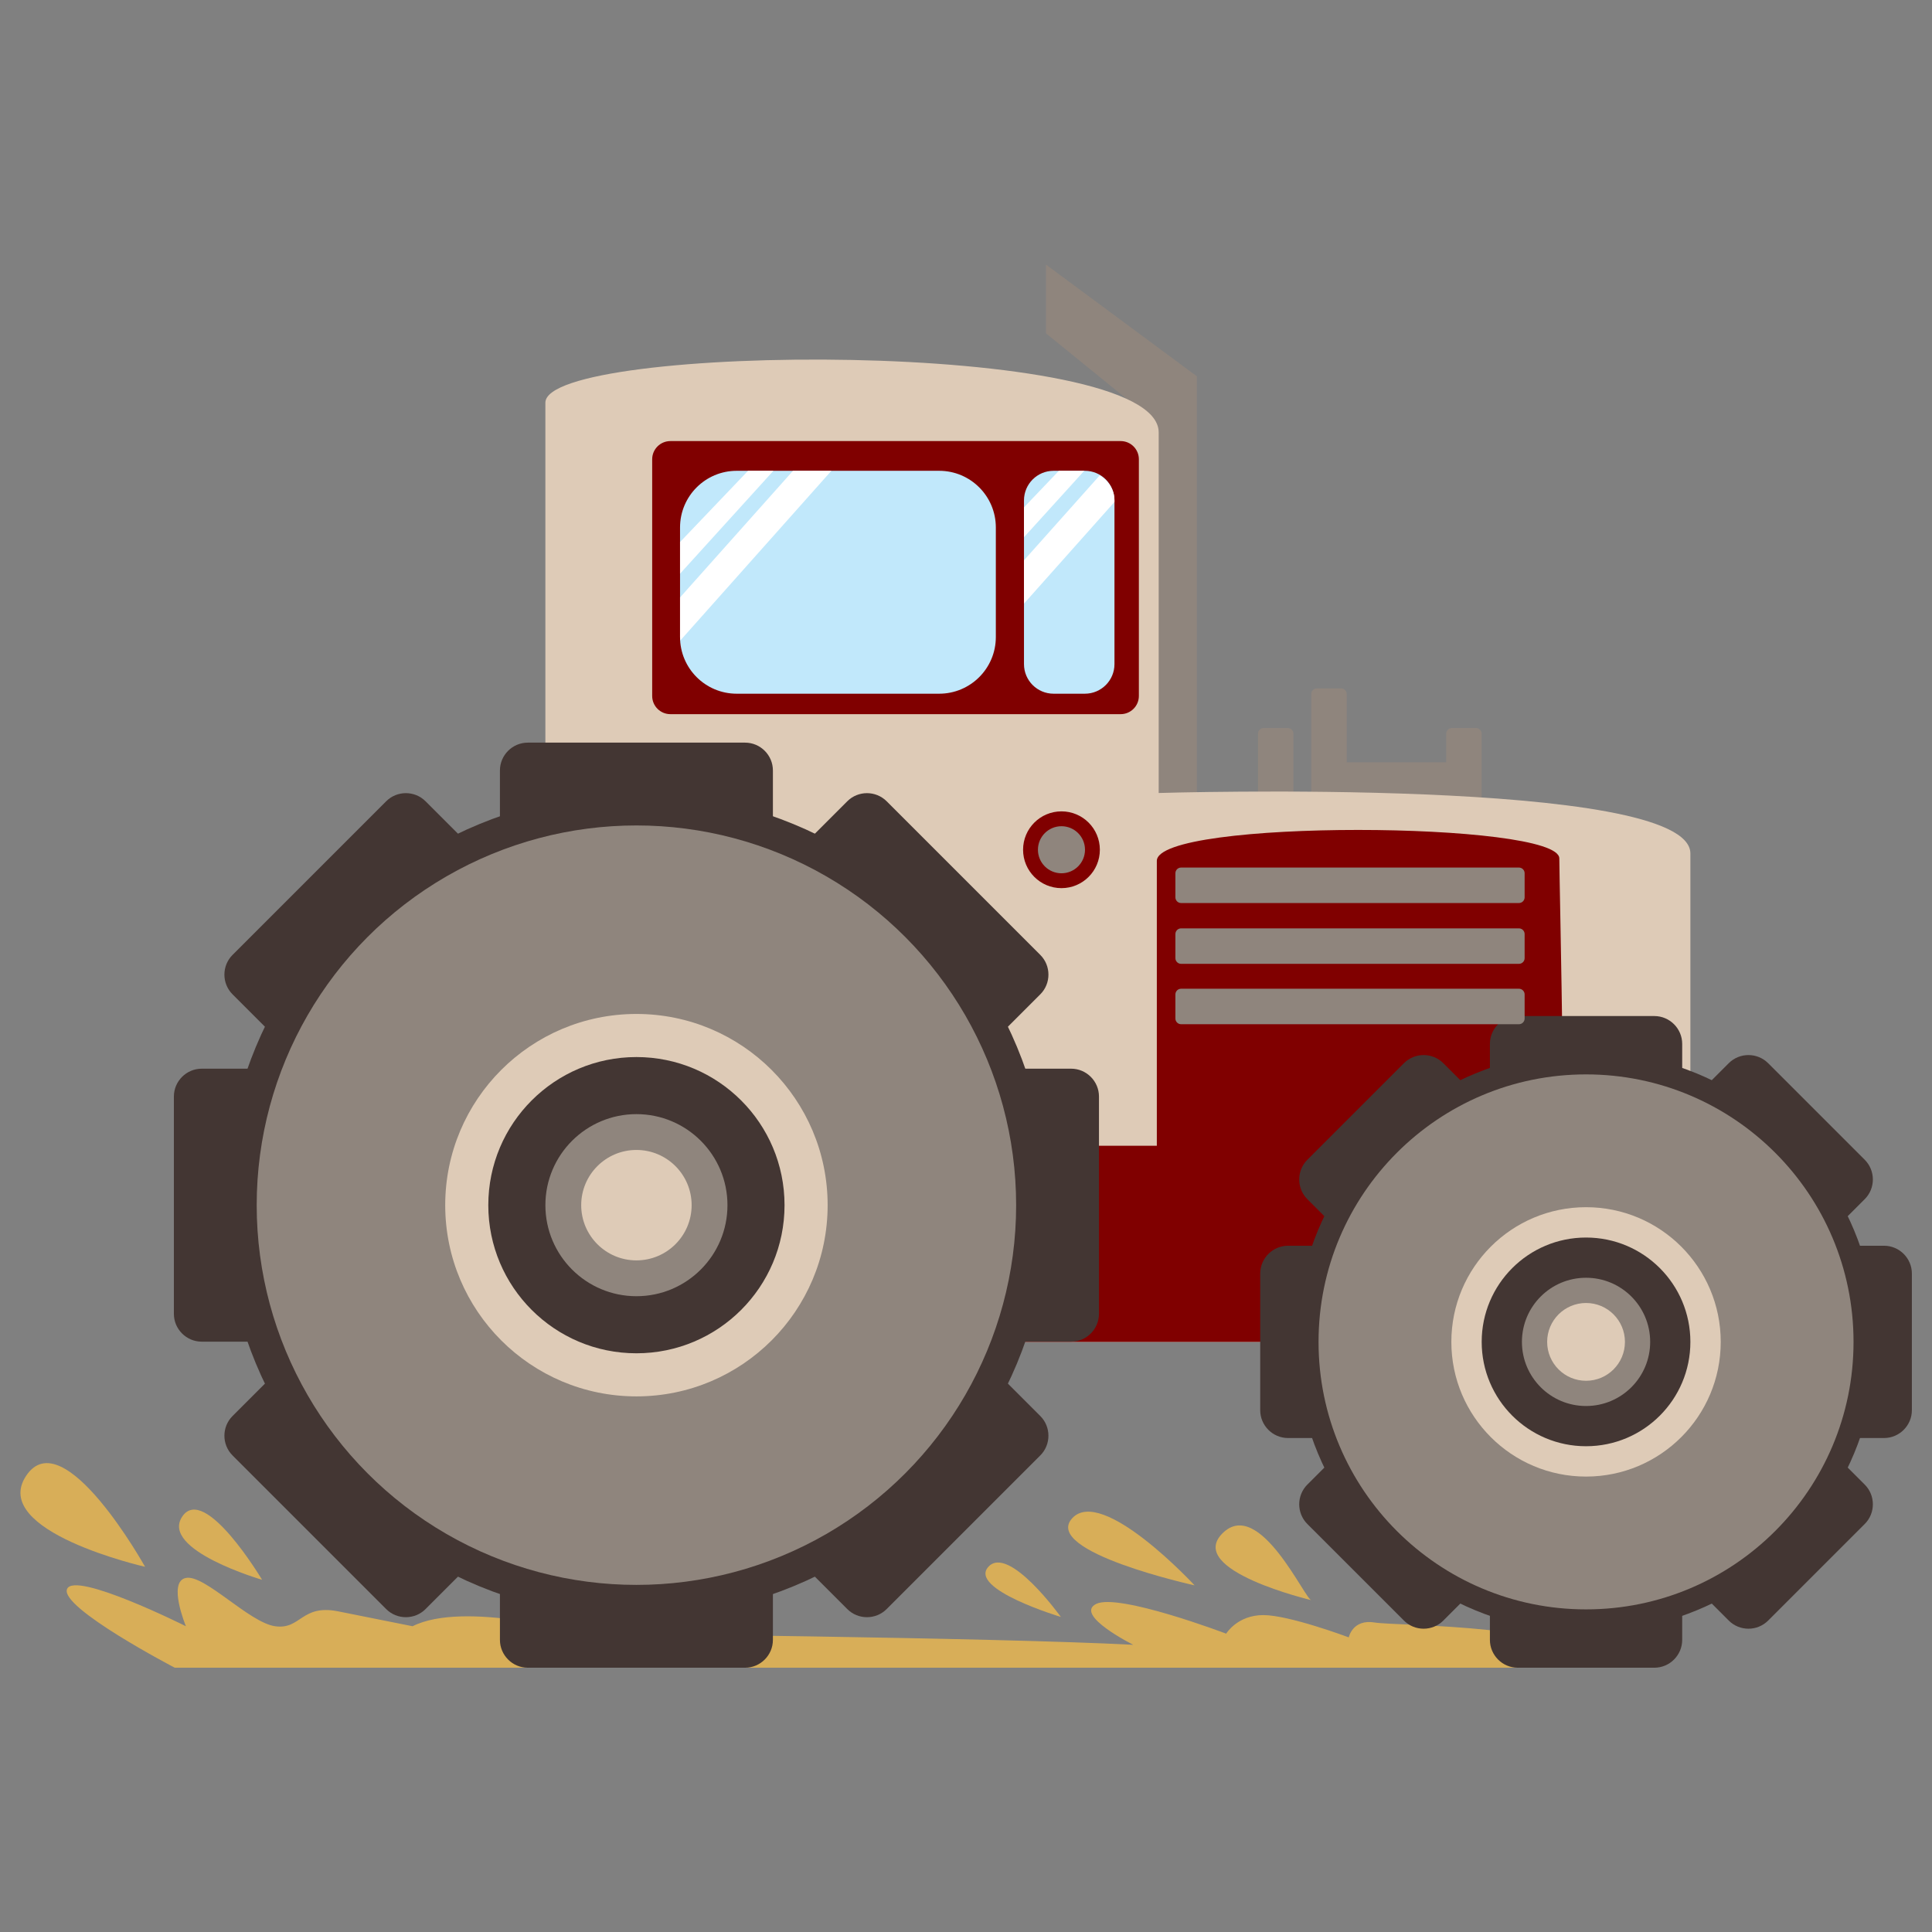 <?xml version="1.0"?>
<svg xmlns="http://www.w3.org/2000/svg" xmlns:xlink="http://www.w3.org/1999/xlink" version="1.1" id="Capa_1" x="0px" y="0px" viewBox="0 0 198.211 198.211" style="enable-background:new 0 0 198.211 198.211;" xml:space="preserve" width="512px" height="512px" class=""><rect x="0" y="0" width="198.211" height="198.211" fill="#808080" stroke="none"/><g transform="matrix(0.979 0 0 0.979 2.098 2.098)"><g>
	<path style="fill:#D8AE58;" d="M165.057,172.624H16.172c0,0-12.069-6.295-11.29-8.241s12.458,3.894,12.458,3.894   s-1.946-4.672,0-5.062c1.947-0.39,6.619,4.672,9.344,5.062c2.725,0.389,2.725-2.336,6.619-1.558   c3.893,0.778,7.787,1.558,7.787,1.558c5.451-2.726,17.52,0.778,18.688,0.778c1.168,0,42.047,0.39,56.842,1.168   c0,0-6.23-3.114-3.894-4.282c2.336-1.168,13.627,3.114,13.627,3.114s1.168-1.946,3.894-1.946s8.954,2.336,8.954,2.336   s0.39-1.947,2.726-1.558C144.263,168.277,163.659,168.017,165.057,172.624z" data-original="#D8AE58" class=""/>
	<g>
		<polygon style="fill:#8F857D" points="123.281,37.292 107.471,25.586 107.471,32.789 116.814,40.381   " data-original="#5B3514" class="" data-old_color="#5B3514"/>
		<path style="fill:#8F857D" d="M149.412,110.149V74.746c0-0.329,0.267-0.597,0.597-0.597h2.523c0.33,0,0.598,0.267,0.598,0.597    v35.403c0,0.33-0.268,0.597-0.598,0.597h-2.523C149.679,110.746,149.412,110.479,149.412,110.149z" data-original="#5B3514" class="" data-old_color="#5B3514"/>
		<path style="fill:#8F857D" d="M129.686,110.149V74.746c0-0.329,0.268-0.597,0.597-0.597h2.524c0.329,0,0.597,0.267,0.597,0.597    v35.403c0,0.33-0.268,0.597-0.597,0.597h-2.524C129.953,110.746,129.686,110.479,129.686,110.149z" data-original="#5B3514" class="" data-old_color="#5B3514"/>
		<path style="fill:#8F857D" d="M135.267,110.279V70.593c0-0.33,0.267-0.597,0.597-0.597h2.523c0.33,0,0.598,0.267,0.598,0.597    v39.686c0,0.33-0.268,0.597-0.598,0.597h-2.523C135.533,110.875,135.267,110.609,135.267,110.279z" data-original="#5B3514" class="" data-old_color="#5B3514"/>
		<path style="fill:#8F857D" d="M151.972,81.458h-15.028c-0.33,0-0.597-0.267-0.597-0.597v-2.524c0-0.329,0.267-0.597,0.597-0.597    h15.028c0.33,0,0.597,0.268,0.597,0.597v2.524C152.568,81.191,152.302,81.458,151.972,81.458z" data-original="#5B3514" class="" data-old_color="#5B3514"/>
		<rect x="116.449" y="37.292" style="fill:#8F857D" width="6.832" height="51.911" data-original="#5B3514" class="" data-old_color="#5B3514"/>
		<path style="fill:#DECBB7" d="M175,138.479c0,0,0-43.137,0-51.184c0-8.046-55.719-6.336-55.719-6.336s0-27.925,0-37.788    s-64.271-9.344-64.271-3.115s0,98.422,0,98.422H175z" data-original="#FEBD33" class="" data-old_color="#FEBD33"/>
		<path style="fill:#800000" d="M88.598,138.479h72.969c0.539-13.035-0.303-48.561-0.303-50.664c0-3.894-42.178-4.153-42.178,0.26    c0,4.412,0,29.849,0,29.849h-12.329L88.598,138.479z" data-original="#FAA334" class="" data-old_color="#FAA334"/>
		<path style="fill:#800000" d="M115.298,72.696h-47.19c-1.053,0-1.906-0.854-1.906-1.906V45.986c0-1.053,0.854-1.906,1.906-1.906    h47.19c1.053,0,1.906,0.854,1.906,1.906V70.79C117.204,71.842,116.351,72.696,115.298,72.696z" data-original="#FAA334" class="" data-old_color="#FAA334"/>
		<g>
			<circle style="fill:#433633" cx="64.55" cy="124.152" r="43.193" data-original="#6E4320" class="" data-old_color="#6E4320"/>
			<path style="fill:#433633" d="M75.937,172.624H53.164c-1.604,0-2.917-1.313-2.917-2.917v-91.11c0-1.604,1.313-2.916,2.917-2.916     h22.773c1.604,0,2.916,1.312,2.916,2.916v91.11C78.854,171.312,77.541,172.624,75.937,172.624z" data-original="#6E4320" class="" data-old_color="#6E4320"/>
			<path style="fill:#433633" d="M38.327,166.479l-16.103-16.104c-1.134-1.134-1.134-2.99,0-4.125l64.425-64.425     c1.134-1.134,2.99-1.134,4.124,0l16.104,16.104c1.134,1.134,1.134,2.99,0,4.125l-64.425,64.425     C41.317,167.613,39.461,167.613,38.327,166.479z" data-original="#6E4320" class="" data-old_color="#6E4320"/>
			<path style="fill:#433633" d="M16.079,135.539v-22.773c0-1.604,1.313-2.917,2.917-2.917h91.11c1.604,0,2.917,1.313,2.917,2.917     v22.773c0,1.604-1.313,2.917-2.917,2.917h-91.11C17.391,138.456,16.079,137.143,16.079,135.539z" data-original="#6E4320" class="" data-old_color="#6E4320"/>
			<path style="fill:#433633" d="M22.224,97.929l16.103-16.104c1.134-1.134,2.99-1.134,4.124,0l64.425,64.425     c1.134,1.135,1.134,2.991,0,4.125l-16.104,16.104c-1.134,1.134-2.99,1.134-4.124,0l-64.425-64.425     C21.09,100.919,21.09,99.063,22.224,97.929z" data-original="#6E4320" class="" data-old_color="#6E4320"/>
			<circle style="fill:#8F857D" cx="64.55" cy="124.152" r="39.793" data-original="#5B3514" class="" data-old_color="#5B3514"/>
			<circle style="fill:#DECBB7" cx="64.551" cy="124.152" r="20.038" data-original="#FEBD33" class="" data-old_color="#FEBD33"/>
			<circle style="fill:#433633" cx="64.55" cy="124.152" r="15.522" data-original="#6E4320" class="" data-old_color="#6E4320"/>
			<circle style="fill:#8F857D" cx="64.551" cy="124.152" r="9.54" data-original="#5B3514" class="" data-old_color="#5B3514"/>
			<circle style="fill:#DECBB7" cx="64.55" cy="124.152" r="5.786" data-original="#FEBD33" class="" data-old_color="#FEBD33"/>
		</g>
		<g>
			<circle style="fill:#433633" cx="164.065" cy="138.479" r="30.427" data-original="#6E4320" class="" data-old_color="#6E4320"/>
			<path style="fill:#433633" d="M171.225,172.624h-14.318c-1.604,0-2.916-1.313-2.916-2.917v-62.458     c0-1.604,1.313-2.916,2.916-2.916h14.318c1.604,0,2.917,1.313,2.917,2.916v62.458     C174.142,171.312,172.829,172.624,171.225,172.624z" data-original="#6E4320" class="" data-old_color="#6E4320"/>
			<path style="fill:#433633" d="M144.983,167.685l-10.125-10.124c-1.134-1.135-1.134-2.99,0-4.125l44.165-44.164     c1.134-1.134,2.99-1.134,4.124,0l10.125,10.124c1.134,1.135,1.134,2.991,0,4.125l-44.164,44.164     C147.974,168.82,146.117,168.82,144.983,167.685z" data-original="#6E4320" class="" data-old_color="#6E4320"/>
			<path style="fill:#433633" d="M129.92,145.638V131.32c0-1.605,1.313-2.917,2.917-2.917h62.457c1.604,0,2.917,1.313,2.917,2.917     v14.318c0,1.604-1.313,2.916-2.917,2.916h-62.457C131.232,148.554,129.92,147.242,129.92,145.638z" data-original="#6E4320" class="" data-old_color="#6E4320"/>
			<path style="fill:#433633" d="M134.858,119.396l10.125-10.124c1.134-1.134,2.99-1.134,4.125,0l44.164,44.164     c1.134,1.135,1.134,2.99,0,4.125l-10.125,10.124c-1.134,1.135-2.99,1.135-4.124,0l-44.165-44.164     C133.725,122.387,133.725,120.531,134.858,119.396z" data-original="#6E4320" class="" data-old_color="#6E4320"/>
			<circle style="fill:#8F857D" cx="164.065" cy="138.479" r="28.032" data-original="#5B3514" class="" data-old_color="#5B3514"/>
			<circle style="fill:#DECBB7" cx="164.065" cy="138.479" r="14.115" data-original="#FEBD33" class="" data-old_color="#FEBD33"/>
			<circle style="fill:#433633" cx="164.065" cy="138.479" r="10.935" data-original="#6E4320" class="" data-old_color="#6E4320"/>
			<circle style="fill:#8F857D" cx="164.066" cy="138.479" r="6.72" data-original="#5B3514" class="" data-old_color="#5B3514"/>
			<circle style="fill:#DECBB7" cx="164.066" cy="138.479" r="4.076" data-original="#FEBD33" class="" data-old_color="#FEBD33"/>
		</g>
		<path style="fill:#C1E8FB;" d="M96.277,47.194H75.059c-3.279,0-5.938,2.658-5.938,5.938v11.485c0,3.279,2.659,5.937,5.938,5.937    h21.218c3.279,0,5.938-2.658,5.938-5.937V53.132C102.215,49.853,99.557,47.194,96.277,47.194z" data-original="#C1E8FB"/>
		<path style="fill:#C1E8FB;" d="M111.545,47.194h-3.278c-1.713,0-3.102,1.388-3.102,3.101v17.158c0,1.713,1.389,3.101,3.102,3.101    h3.278c1.713,0,3.102-1.388,3.102-3.101V50.295C114.646,48.583,113.258,47.194,111.545,47.194z" data-original="#C1E8FB"/>
		<g>
			<polygon style="fill:#FFFFFF" points="76.248,47.194 69.122,54.66 69.122,57.977 78.906,47.194    " data-original="#FFFFFF" class="active-path"/>
			<path style="fill:#FFFFFF" d="M80.957,47.194L69.122,60.467v4.15c0,0.121,0.029,0.233,0.036,0.352l15.824-17.775H80.957z" data-original="#FFFFFF" class="active-path"/>
		</g>
		<g>
			<polygon style="fill:#FFFFFF" points="108.821,47.194 105.165,51.025 105.165,54.153 111.479,47.194    " data-original="#FFFFFF" class="active-path"/>
			<path style="fill:#FFFFFF" d="M114.646,50.295c0-1.132-0.638-2.08-1.544-2.621l-7.938,8.901v4.537l9.481-10.65V50.295z" data-original="#FFFFFF" class="active-path"/>
		</g>
		<path style="fill:#8F857D" d="M157.033,92.49h-35.404c-0.329,0-0.597-0.268-0.597-0.598v-2.523c0-0.33,0.267-0.597,0.597-0.597    h35.404c0.329,0,0.597,0.267,0.597,0.597v2.523C157.63,92.222,157.362,92.49,157.033,92.49z" data-original="#5B3514" class="" data-old_color="#5B3514"/>
		<path style="fill:#8F857D" d="M157.033,98.862h-35.404c-0.329,0-0.597-0.267-0.597-0.597v-2.523c0-0.33,0.267-0.597,0.597-0.597    h35.404c0.329,0,0.597,0.267,0.597,0.597v2.523C157.63,98.595,157.362,98.862,157.033,98.862z" data-original="#5B3514" class="" data-old_color="#5B3514"/>
		<path style="fill:#8F857D" d="M157.033,105.189h-35.404c-0.329,0-0.597-0.268-0.597-0.597v-2.524    c0-0.329,0.267-0.597,0.597-0.597h35.404c0.329,0,0.597,0.268,0.597,0.597v2.524C157.63,104.921,157.362,105.189,157.033,105.189z    " data-original="#5B3514" class="" data-old_color="#5B3514"/>
		<circle style="fill:#800000" cx="109.093" cy="86.906" r="4.023" data-original="#FAA334" class="" data-old_color="#FAA334"/>
		<circle style="fill:#8F857D" cx="109.093" cy="86.906" r="2.466" data-original="#5B3514" class="" data-old_color="#5B3514"/>
	</g>
	<path style="fill:#D8AE58;" d="M13.058,162.047c0,0-16.352-3.698-12.459-9.539C4.493,146.668,13.058,162.047,13.058,162.047z" data-original="#D8AE58" class=""/>
	<path style="fill:#D8AE58;" d="M25.322,163.41c0,0-10.706-3.114-8.371-6.618C19.287,153.288,25.322,163.41,25.322,163.41z" data-original="#D8AE58" class=""/>
	<path style="fill:#D8AE58;" d="M135.309,165.551c-0.584,0.194-5.451-10.901-9.345-7.008   C122.071,162.437,135.309,165.551,135.309,165.551z" data-original="#D8AE58" class=""/>
	<path style="fill:#D8AE58;" d="M123.044,163.994c0,0-9.733-10.512-12.848-7.008C107.082,160.49,123.044,163.994,123.044,163.994z" data-original="#D8AE58" class=""/>
	<path style="fill:#D8AE58;" d="M109.028,167.303c0,0-5.451-7.592-7.592-5.256C99.295,164.383,109.028,167.303,109.028,167.303z" data-original="#D8AE58" class=""/>
</g></g> </svg>
